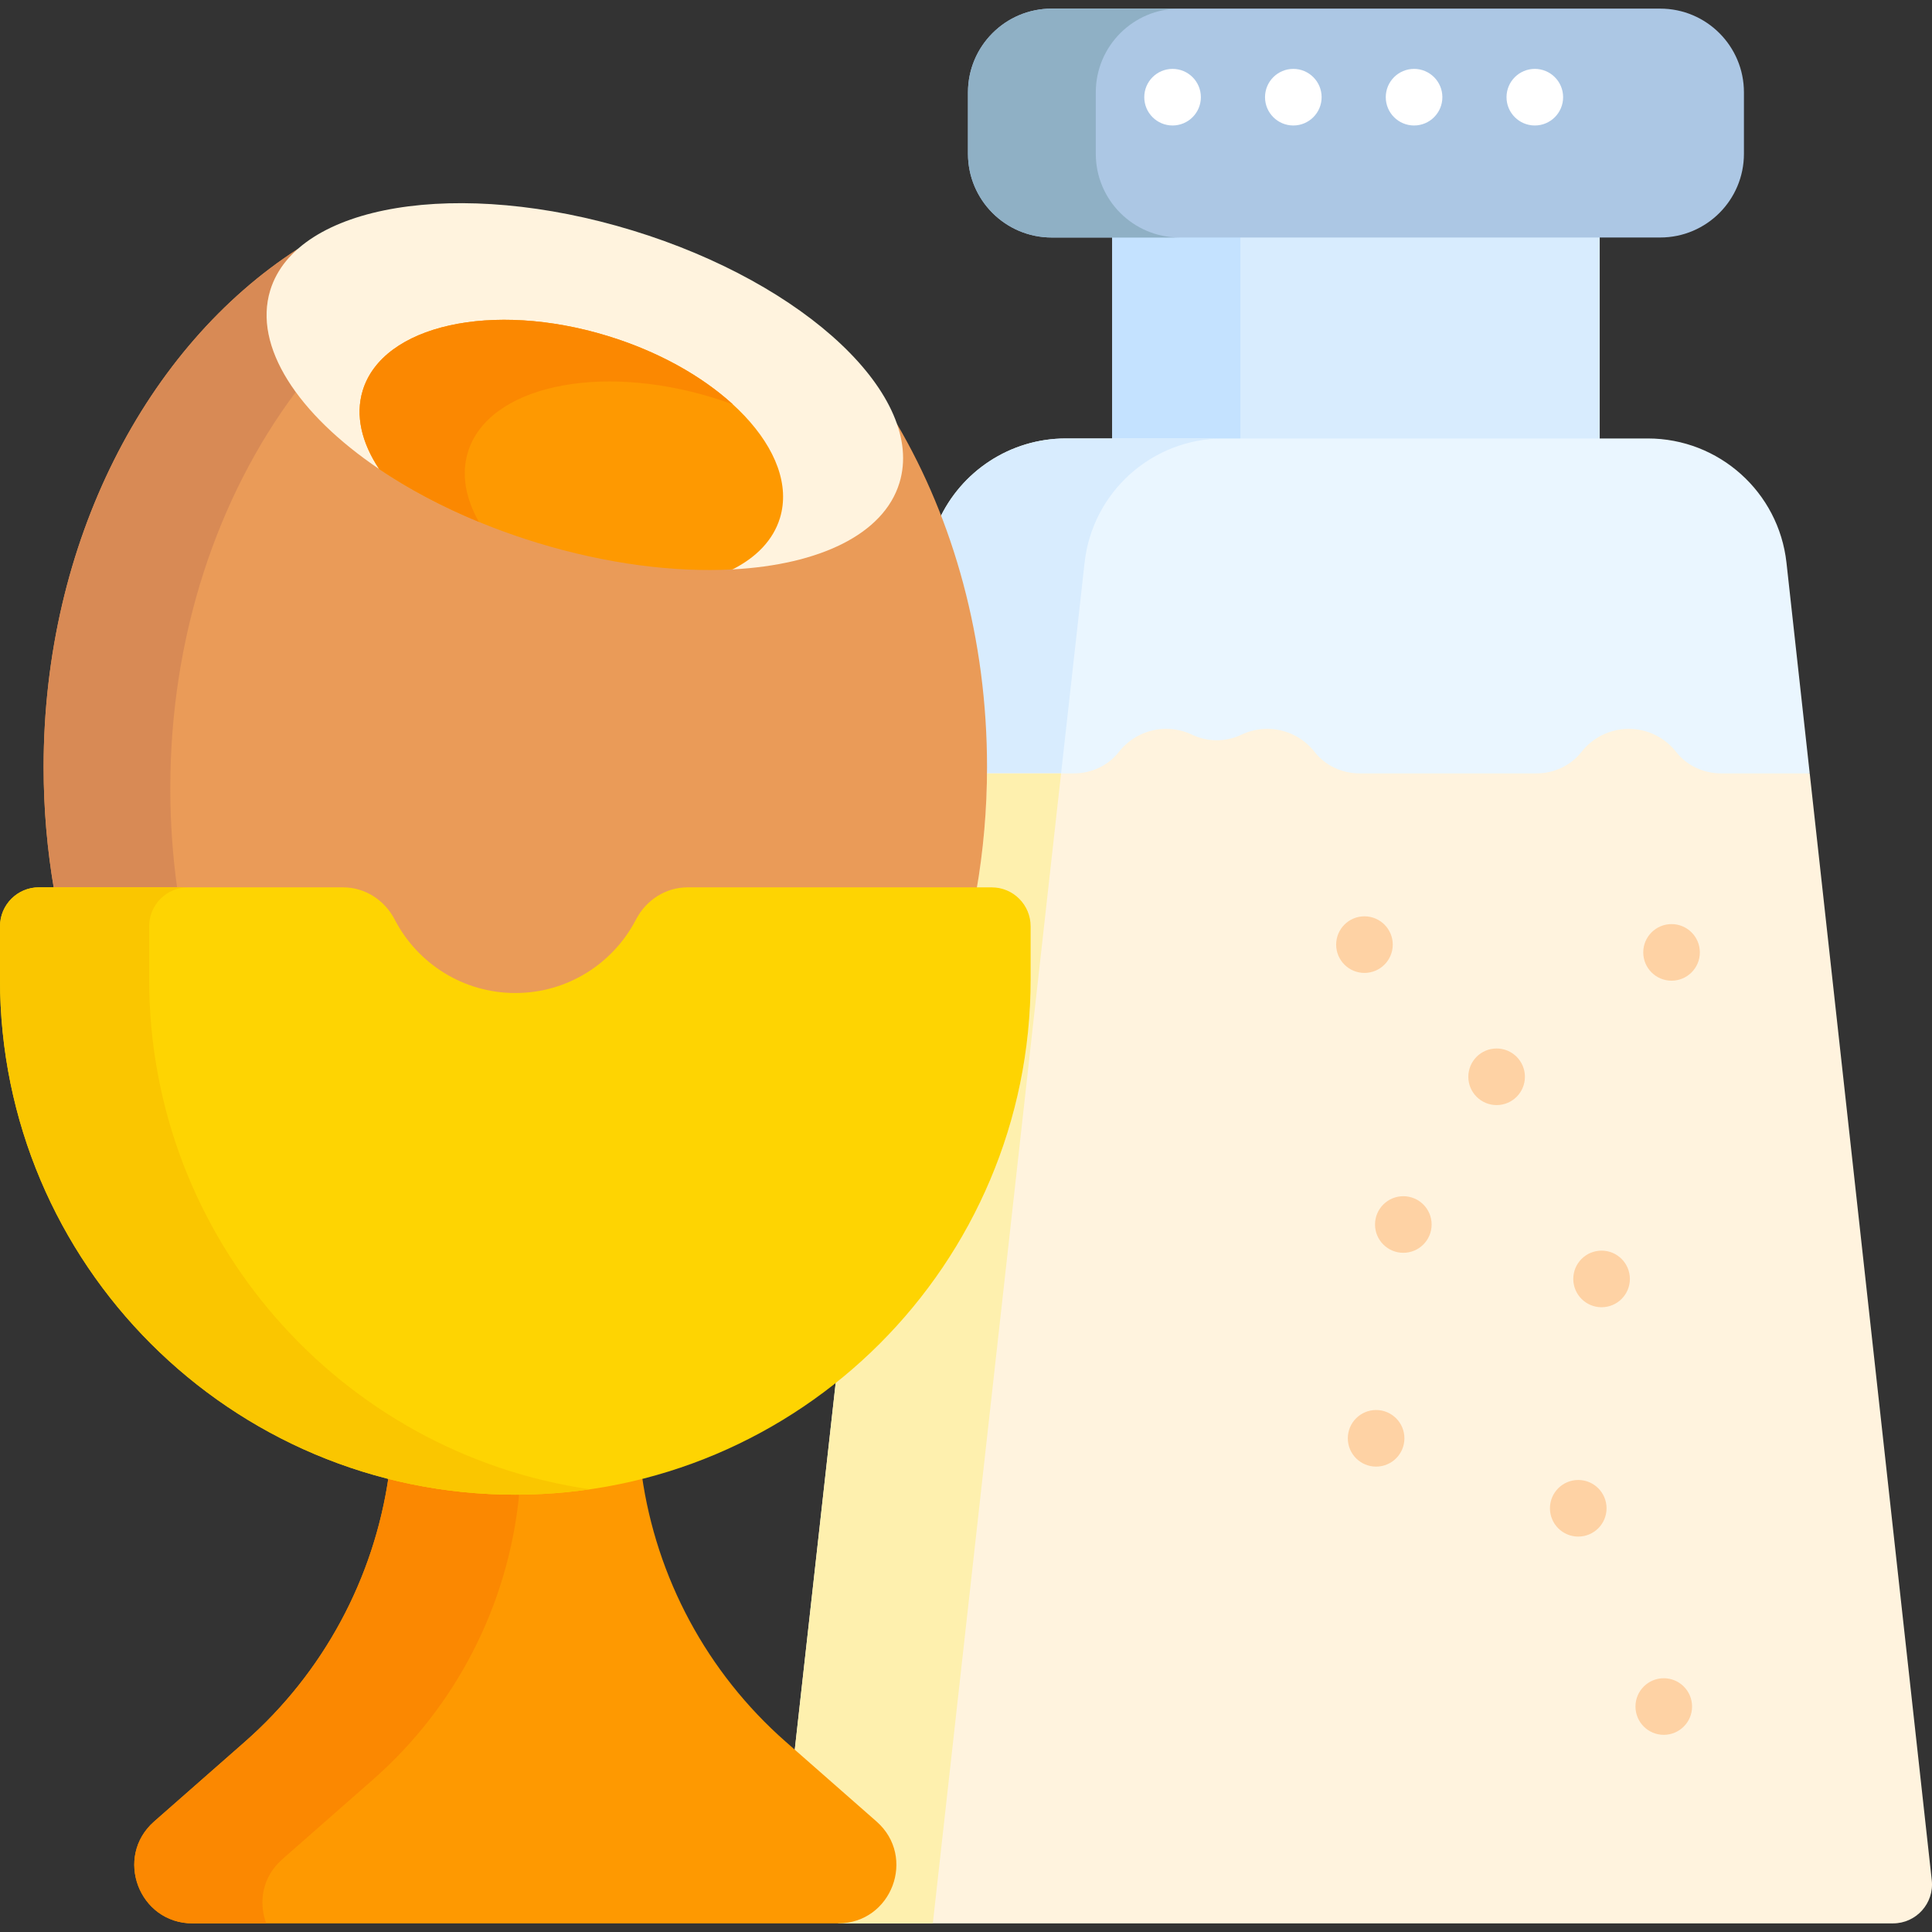 <svg id="Capa_1" enable-background="new 0 0 512 512" height="512" viewBox="0 0 512 512" width="512" xmlns="http://www.w3.org/2000/svg"><rect x="0" y="0" width="512" height="512" fill="#333333" stroke="none"/><g><g><g><g><path d="m294.743 61.939h129.2v55.258h-129.2z" fill="#d8ecfe"/><path d="m294.743 61.939h33.972v55.258h-33.972z" fill="#c4e2ff"/><path d="m439.97 62.939h-161.254c-12.256 0-22.191-9.935-22.191-22.191v-16.273c0-12.256 9.935-22.191 22.191-22.191h161.254c12.256 0 22.191 9.935 22.191 22.191v16.273c0 12.256-9.935 22.191-22.191 22.191z" fill="#acc7e4"/><path d="m290.396 40.748v-16.273c0-12.256 9.935-22.191 22.191-22.191h-33.871c-12.256 0-22.191 9.935-22.191 22.191v16.273c0 12.256 9.935 22.191 22.191 22.191h33.871c-12.255 0-22.191-9.935-22.191-22.191z" fill="#8fb0c5"/><path d="m479.593 204.961-6.157-55.833c-2.067-18.744-17.905-32.931-36.762-32.931h-154.21c-14.837 0-27.801 8.786-33.662 21.663 7.737 20.31 11.774 42.499 11.774 65.422 0 .559-.013 1.119-.018 1.679 68.15 6.679 136.77 7.083 204.994 1.209z" fill="#eaf6ff"/><g><path d="m260.559 204.961h20.639l6.232-55.878c2.088-18.724 17.917-32.885 36.757-32.885h-41.722c-14.837 0-27.8 8.786-33.662 21.663 7.737 20.31 11.774 42.499 11.774 65.422-.001.559-.014 1.118-.018 1.678z" fill="#d8ecfe"/></g><path d="m511.937 498.258-32.344-293.297h-23.429c-4.635 0-9.102-2.019-11.956-5.67-2.918-3.732-7.456-6.132-12.562-6.132s-9.644 2.4-12.562 6.132c-2.855 3.651-7.322 5.67-11.956 5.67h-46.77c-4.635 0-9.102-2.019-11.956-5.67-2.918-3.732-7.456-6.132-12.562-6.132-2.457 0-4.783.556-6.86 1.549-4.103 1.961-8.962 1.961-13.065 0-2.077-.993-4.403-1.549-6.86-1.549-5.106 0-9.644 2.4-12.562 6.132-2.855 3.651-7.322 5.67-11.956 5.67h-23.977c-.089 10.058-.97 20.149-2.642 30.022l-.197 1.167h5.089c5.143 0 9.326 4.184 9.326 9.325v14.062c0 42.567-19.726 80.607-50.51 105.479l-11.139 99.878 21.134 18.565c5.526 4.854 5.678 11.407 3.977 15.92-1.701 4.514-6.139 9.336-13.495 9.336v1h279.571c6.15.001 10.937-5.343 10.263-11.457z" fill="#fff3de"/><path d="m261.559 204.961c-.091 10.339-1.003 20.431-2.655 30.189h3.906c5.703 0 10.326 4.623 10.326 10.326v14.061c0 43.339-20.192 81.958-51.678 106.977l-10.972 98.381 21.134 18.565c5.526 4.854 5.678 11.407 3.977 15.92-1.701 4.514-6.139 9.336-13.495 9.336v1h25.107l33.989-304.755z" fill="#fef0ae"/><g fill="#fed2a4"><circle cx="418.253" cy="399.71" r="7.5"/><circle cx="440.917" cy="452.25" r="7.5"/><circle cx="364.684" cy="381.167" r="7.5"/><circle cx="371.895" cy="324.507" r="7.5"/><circle cx="396.62" cy="285.36" r="7.5"/><circle cx="442.978" cy="252.394" r="7.5"/><circle cx="361.594" cy="250.334" r="7.5"/><circle cx="424.435" cy="338.93" r="7.5"/></g></g><g fill="#fff"><circle cx="310.743" cy="25.755" r="7.5"/><circle cx="342.743" cy="25.755" r="7.5"/><circle cx="374.743" cy="25.755" r="7.5"/><circle cx="406.743" cy="25.755" r="7.5"/></g></g></g><path d="m237.712 112.366-158.78-46.391c-40.032 25.788-67.373 77.593-67.373 137.307 0 11.291.987 22.295 2.842 32.898h76.49c5.342 0 10.243 3.058 12.791 7.982 6.391 12.352 18.992 20.026 32.885 20.026s26.495-7.674 32.885-20.026c2.548-4.924 7.449-7.982 12.791-7.982h76.49c1.856-10.603 2.842-21.607 2.842-32.898.001-33.979-8.857-65.393-23.863-90.916z" fill="#ea9b58"/><path d="m78.383 103.887c-6.677-9.179-9.337-18.539-6.766-26.941 1.286-4.203 3.799-7.868 7.316-10.972-40.033 25.789-67.374 77.594-67.374 137.308 0 10.925.921 21.583 2.661 31.868h32.703c-1.178-8.53-1.793-17.298-1.793-26.244-.001-40.551 12.622-77.436 33.253-105.019z" fill="#d88a55"/><g><g><path d="m232.279 482.709-24.034-21.113c-20.903-18.362-34.333-43.516-38.159-70.719-10.724 2.738-21.953 4.197-33.518 4.197s-22.794-1.459-33.518-4.197c-3.827 27.203-17.256 52.356-38.159 70.719l-24.034 21.113c-10.687 9.388-4.047 27.007 10.178 27.007h171.068c14.223 0 20.863-17.619 10.176-27.007z" fill="#fe9901"/><path d="m136.568 396.105c-11.621 0-22.901-1.456-33.672-4.188-4.02 26.803-17.369 51.551-38.005 69.679l-24.034 21.113c-10.687 9.388-4.047 27.007 10.178 27.007h19.515c-2.089-5.573-1.073-12.31 4.262-16.997l24.034-21.113c22.126-19.437 35.877-46.482 38.729-75.514-.336.002-.67.013-1.007.013z" fill="#fb8801"/><path d="m262.809 235.15h-80.565c-5.823 0-11.03 3.367-13.706 8.539-5.984 11.565-18.051 19.47-31.97 19.47-13.92 0-25.987-7.905-31.97-19.47-2.676-5.172-7.883-8.539-13.706-8.539h-80.566c-5.703 0-10.326 4.623-10.326 10.326v14.061c0 75.424 61.143 136.567 136.567 136.567 75.424 0 136.567-61.143 136.567-136.567v-14.061c.001-5.703-4.622-10.326-10.325-10.326z" fill="#fed402"/><g><path d="m39.525 259.537v-14.061c0-5.703 4.623-10.326 10.326-10.326h-39.525c-5.703 0-10.326 4.623-10.326 10.326v14.061c0 75.424 61.143 136.567 136.567 136.567 6.713 0 13.309-.493 19.762-1.429-66.057-9.575-116.804-66.426-116.804-135.138z" fill="#fac600"/></g></g></g><path d="m167.649 61.081c-46.046-14.088-89.041-6.985-96.033 15.866-4.555 14.888 7.307 32.786 28.857 47.349l93.658 26.602c-.001 0-.002 0-.003 0 22.939-1.218 40.049-9.248 44.236-22.934 6.991-22.851-24.669-52.795-70.715-66.883z" fill="#fff3de"/><path d="m206.689 137.303c5.3-17.323-15.154-38.938-45.684-48.279-30.531-9.341-59.577-2.871-64.877 14.452-2.026 6.621-.279 13.869 4.346 20.82 11.525 7.788 25.814 14.625 41.858 19.534 18.468 5.65 36.439 7.884 51.8 7.068 6.302-3.183 10.775-7.772 12.557-13.595z" fill="#fe9901"/><path d="m123.999 119.82c5.3-17.322 34.346-23.793 64.877-14.452 1.816.556 3.593 1.158 5.335 1.796-8.203-7.49-19.718-14.014-33.206-18.141-30.531-9.341-59.577-2.871-64.877 14.452-2.026 6.621-.279 13.869 4.346 20.82 7.683 5.192 16.601 9.958 26.443 14.015-3.532-6.226-4.718-12.605-2.918-18.49z" fill="#fb8801"/></g></svg>